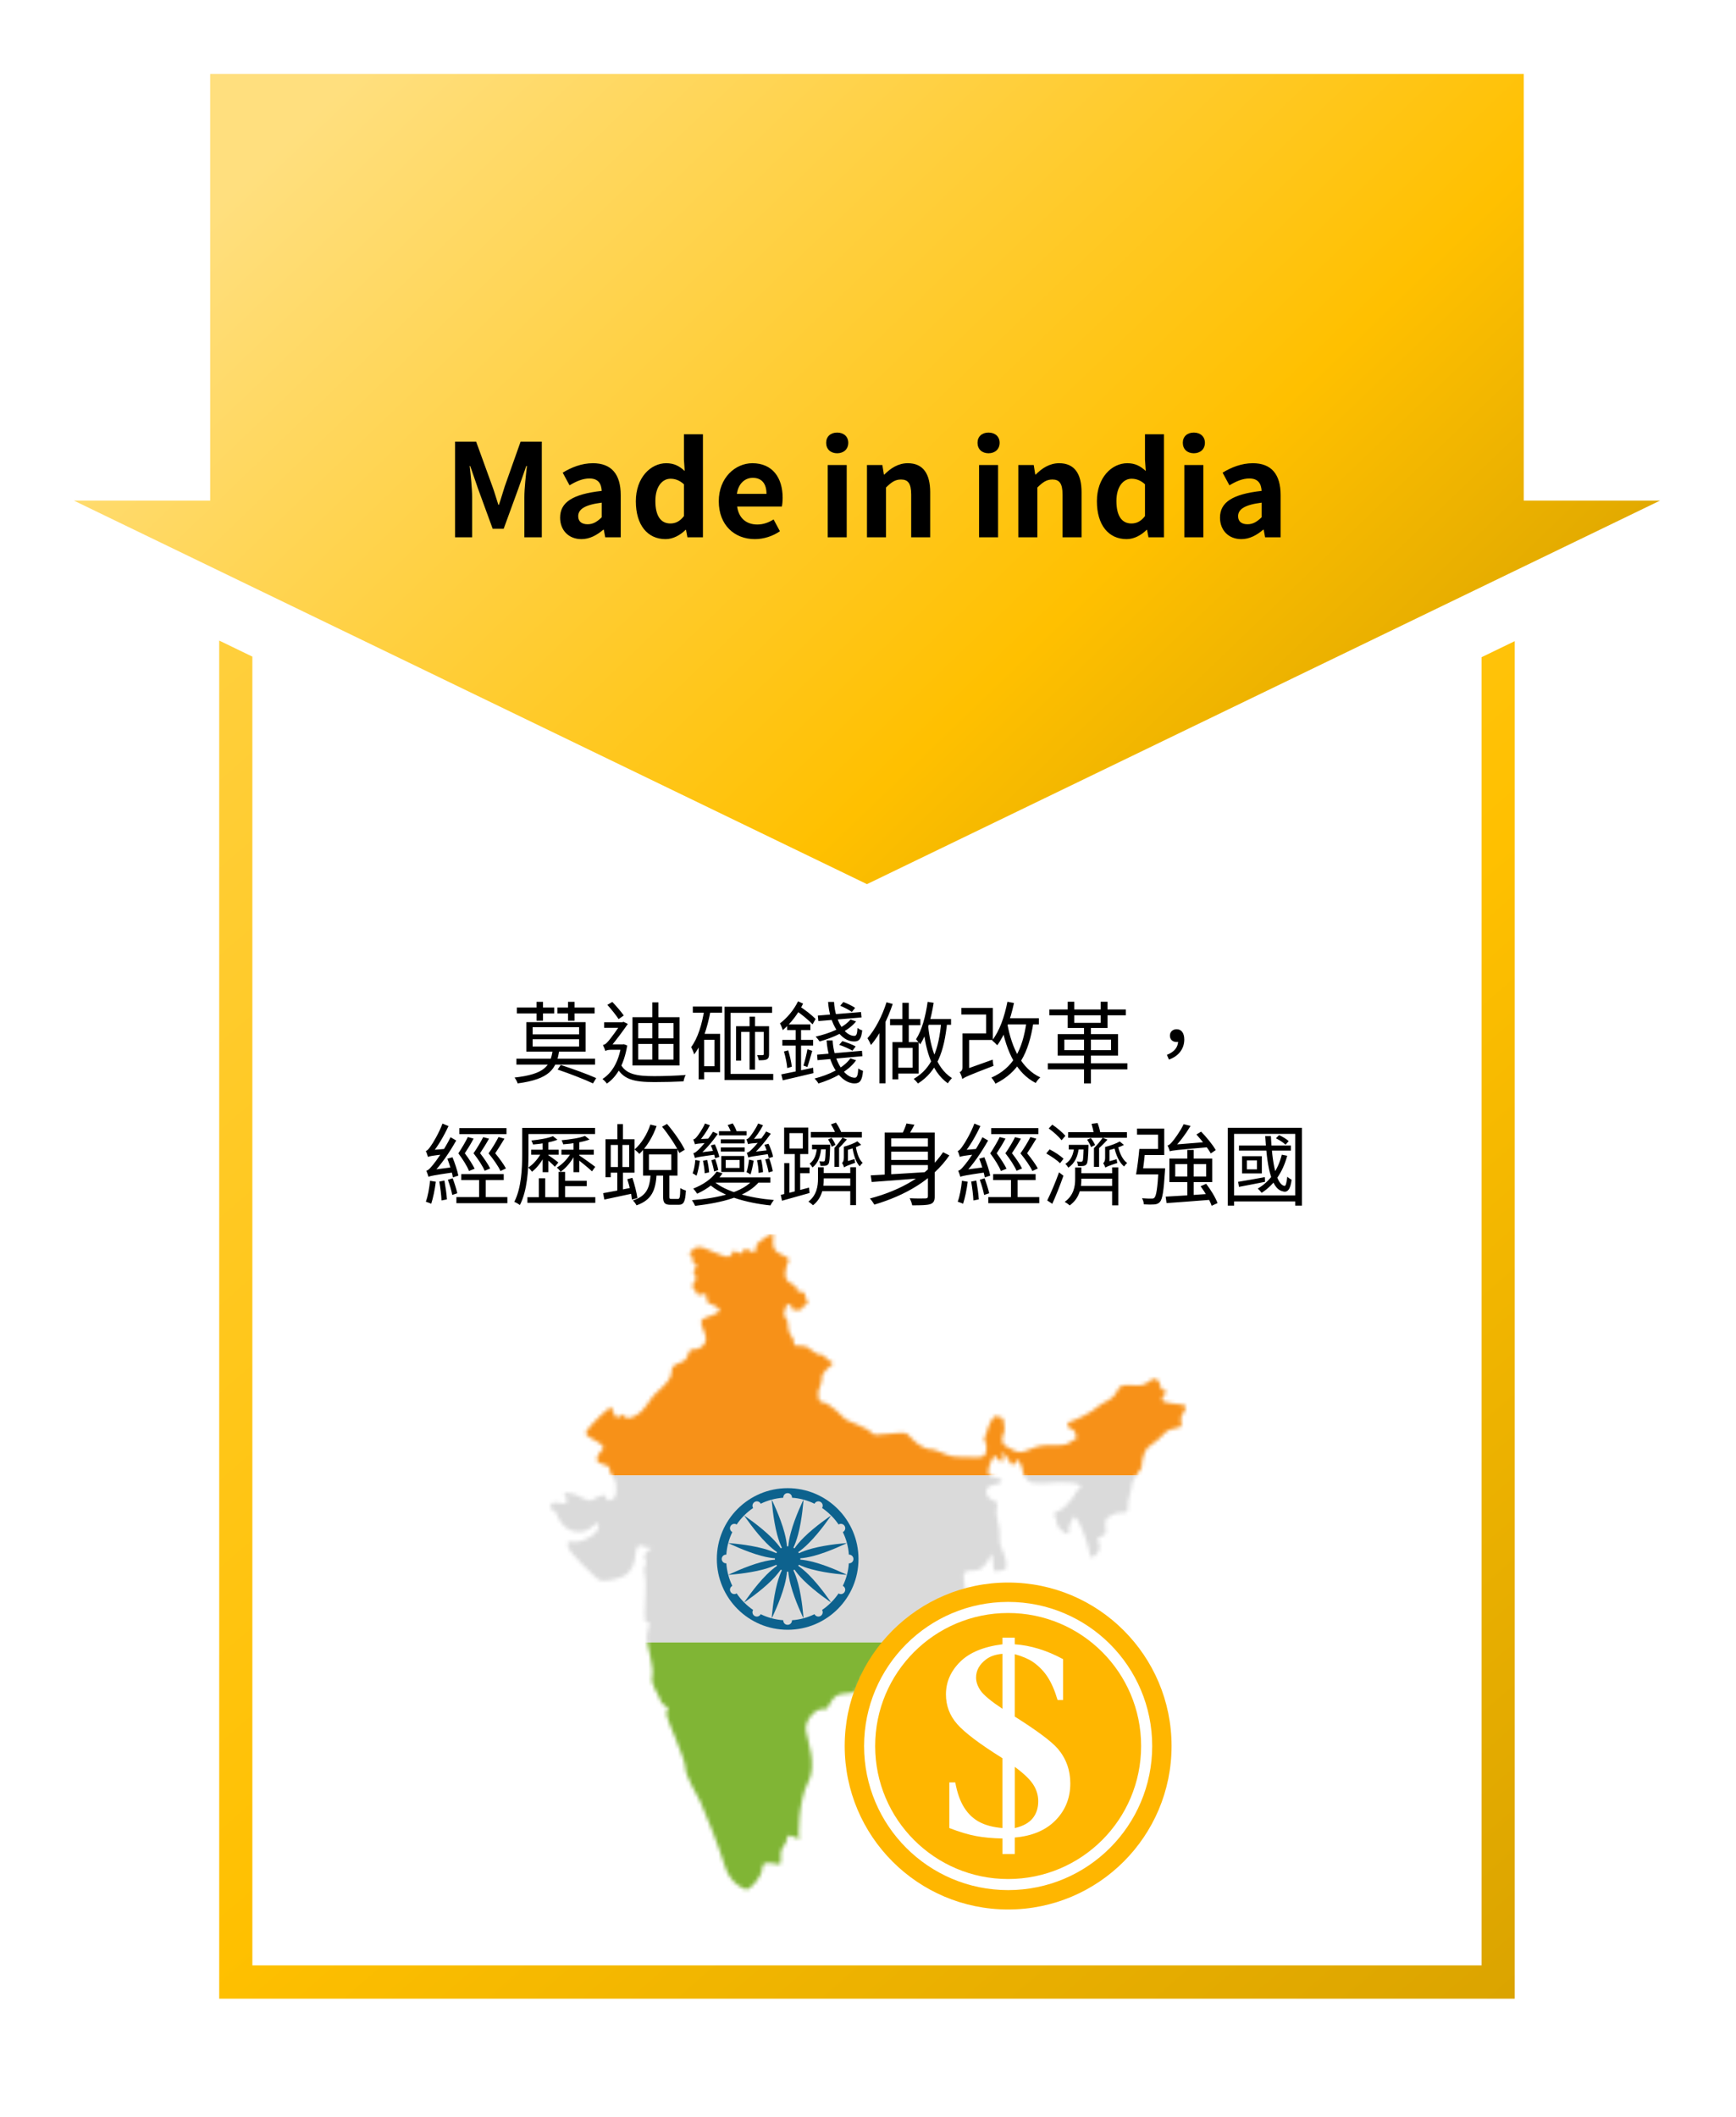<svg width="470" height="573" viewBox="0 0 470 573" fill="none" xmlns="http://www.w3.org/2000/svg">
<g filter="url(#filter0_d_1114_1013)">
<rect x="59.42" y="138.538" width="350.749" height="402.462" fill="white"/>
</g>
<g filter="url(#filter1_d_1114_1013)">
<path d="M412.541 131.5V16H56.901V131.5H20L234.721 235.319L449.442 131.5H412.541Z" fill="url(#paint0_linear_1114_1013)"/>
</g>
<path d="M59.346 541V173.388L68.325 177.733V531.995H401.116V177.89L410.095 173.545V541H59.346Z" fill="url(#paint1_linear_1114_1013)"/>
<path d="M139.812 286.559H161.1V288.167H139.812V286.559ZM144.204 281.303V283.271H156.78V281.303H144.204ZM144.204 278.039V279.983H156.78V278.039H144.204ZM142.5 276.671H158.556V284.663H142.5V276.671ZM149.628 284.303H151.404C150.684 289.439 148.716 292.103 140.148 293.255C140.028 292.823 139.62 292.055 139.308 291.671C147.396 290.759 149.004 288.599 149.628 284.303ZM145.26 271.175H147.012V276.287H145.26V271.175ZM153.78 271.175H155.556V276.287H153.78V271.175ZM139.932 272.711H150.06V274.319H139.932V272.711ZM150.9 272.711H160.98V274.319H150.9V272.711ZM150.972 289.511L151.812 288.263C154.908 289.247 159.18 290.807 161.412 291.815L160.548 293.255C158.388 292.223 154.14 290.567 150.972 289.511ZM176.604 271.319H178.26V287.639H176.604V271.319ZM172.788 282.575V286.799H182.34V282.575H172.788ZM172.788 276.911V281.063H182.34V276.911H172.788ZM171.228 275.327H183.972V288.407H171.228V275.327ZM164.436 271.991L165.78 271.199C166.884 272.351 168.204 273.887 168.876 274.871L167.484 275.855C166.836 274.847 165.492 273.167 164.436 271.991ZM163.572 276.695H168.828V278.207H163.572V276.695ZM167.844 287.711C169.308 290.855 172.452 291.287 177.18 291.287C179.7 291.287 183.204 291.167 185.652 290.975C185.388 291.359 185.148 292.199 185.052 292.703C182.796 292.823 179.796 292.895 177.18 292.895C171.564 292.895 168.444 292.223 166.644 288.263L167.844 287.711ZM168.18 282.695H168.588L168.9 282.647L169.812 282.983C168.972 288.119 166.98 291.503 164.292 293.303C164.052 292.919 163.452 292.319 163.116 292.055C165.66 290.447 167.508 287.399 168.18 283.007V282.695ZM163.908 284.495V283.127L164.772 282.695H168.78L168.756 284.159H165.324C164.7 284.159 164.076 284.303 163.908 284.495ZM163.908 284.495C163.788 284.087 163.428 283.247 163.236 282.863C163.596 282.767 163.98 282.623 164.388 282.143C165.156 281.423 167.46 278.159 168.252 276.887V276.815L168.804 276.575L169.98 277.151C168.852 278.783 166.644 281.831 165.252 283.367C165.252 283.367 163.908 284.039 163.908 284.495ZM187.572 272.447H195.492V274.103H187.572V272.447ZM189.9 279.839H194.964V290.207H189.9V288.599H193.428V281.447H189.9V279.839ZM190.692 273.239L192.372 273.599C191.532 278.159 190.14 282.527 187.932 285.407C187.836 284.951 187.404 283.919 187.116 283.439C188.94 280.991 190.068 277.247 190.692 273.239ZM189.156 279.839H190.644V292.151H189.156V279.839ZM209.028 272.495V274.151H197.796V290.687H209.34V292.343H196.164V272.495H209.028ZM202.932 275.183H204.42V289.535H202.932V275.183ZM206.772 277.775H208.212V285.359C208.212 286.031 208.092 286.439 207.636 286.727C207.18 286.967 206.508 286.991 205.428 286.991C205.38 286.583 205.164 285.983 204.972 285.599C205.692 285.599 206.292 285.599 206.484 285.599C206.7 285.575 206.772 285.527 206.772 285.311V277.775ZM199.284 277.775H207.468V279.311H200.652V287.087H199.284V277.775ZM213.108 277.271H219.396V278.831H213.108V277.271ZM211.812 281.471H220.14V283.031H211.812V281.471ZM212.244 284.615L213.396 284.303C213.852 285.719 214.236 287.543 214.38 288.743L213.132 289.103C213.036 287.879 212.676 286.055 212.244 284.615ZM211.524 290.807C213.636 290.399 216.924 289.703 220.14 289.007L220.236 290.471C217.284 291.167 214.188 291.911 211.932 292.415L211.524 290.807ZM218.604 284.015L219.9 284.447C219.492 285.935 218.988 287.687 218.58 288.815L217.524 288.431C217.908 287.255 218.364 285.335 218.604 284.015ZM215.412 277.967H216.876V290.783L215.412 291.023V277.967ZM216.06 271.031L217.428 271.655C216.132 274.391 213.996 277.103 211.932 278.831C211.812 278.423 211.428 277.463 211.164 277.007C213.036 275.615 214.932 273.383 216.06 271.031ZM215.46 273.503L216.18 272.207C217.908 273.263 219.732 274.727 220.812 275.807L219.996 277.271C218.916 276.119 217.092 274.607 215.46 273.503ZM221.412 274.895L233.1 273.935L233.244 275.399L221.556 276.383L221.412 274.895ZM221.22 285.479L233.364 284.423L233.484 285.887L221.34 286.967L221.22 285.479ZM224.196 271.199H225.804C226.092 276.575 228.828 280.415 231.3 280.391C231.9 280.391 232.068 279.815 232.164 278.231C232.524 278.543 233.028 278.783 233.436 278.903C233.172 281.255 232.62 281.903 231.228 281.903C227.676 281.903 224.604 277.343 224.196 271.199ZM223.788 281.615H225.42C225.732 287.399 228.78 291.743 231.42 291.719C232.044 291.719 232.26 291.047 232.38 289.199C232.74 289.511 233.244 289.727 233.652 289.871C233.412 292.511 232.812 293.255 231.348 293.255C227.604 293.231 224.196 288.143 223.788 281.615ZM227.484 272.231L228.324 271.223C229.428 271.631 230.796 272.303 231.516 272.807L230.628 273.911C229.932 273.383 228.564 272.687 227.484 272.231ZM227.196 282.815L228.06 281.807C229.26 282.167 230.844 282.767 231.66 283.247L230.796 284.399C229.98 283.919 228.444 283.223 227.196 282.815ZM230.268 275.951L231.78 276.479C229.668 279.095 225.636 280.847 221.892 281.903C221.676 281.567 221.172 280.919 220.836 280.583C224.556 279.743 228.42 278.207 230.268 275.951ZM230.244 286.463L231.78 286.991C229.644 290.015 225.564 292.031 221.58 293.279C221.412 292.919 220.86 292.247 220.524 291.935C224.46 290.927 228.348 289.103 230.244 286.463ZM244.308 271.439H246.036V282.863H244.308V271.439ZM240.972 275.831H249.18V277.487H240.972V275.831ZM241.62 282.071H243.204V292.151H241.62V282.071ZM242.556 282.071H248.7V290.591H242.556V289.007H247.092V283.631H242.556V282.071ZM251.148 271.175L252.78 271.439C252.084 275.759 250.932 279.959 249.108 282.695C248.916 282.359 248.316 281.639 248.004 281.303C249.612 278.831 250.596 275.039 251.148 271.175ZM251.052 275.831H257.484V277.391H250.596L251.052 275.831ZM254.844 276.455L256.452 276.575C255.636 284.735 253.668 289.991 248.532 293.279C248.316 292.967 247.716 292.319 247.38 292.031C252.396 289.127 254.172 284.063 254.844 276.455ZM251.196 276.911C251.724 282.191 252.972 288.791 257.724 291.815C257.412 292.151 256.86 292.799 256.62 293.231C251.748 289.799 250.452 283.007 249.924 277.703L251.196 276.911ZM240.012 271.295L241.692 271.751C240.324 275.879 238.188 280.079 235.812 282.863C235.644 282.455 235.164 281.495 234.852 281.039C236.964 278.639 238.86 274.967 240.012 271.295ZM238.092 277.175L239.7 275.543L239.748 275.591V293.231H238.092V277.175ZM271.908 275.615H281.268V277.271H271.908V275.615ZM272.748 271.151L274.524 271.487C273.588 275.927 272.052 280.175 269.988 282.935C269.7 282.599 269.004 281.927 268.596 281.615C270.588 279.143 271.956 275.207 272.748 271.151ZM277.908 276.599L279.78 276.815C278.484 285.143 275.724 290.255 269.508 293.327C269.316 292.895 268.764 292.079 268.404 291.695C274.308 289.055 276.828 284.255 277.908 276.599ZM272.724 277.127C273.948 283.799 276.66 289.319 281.652 291.623C281.22 291.959 280.692 292.655 280.404 293.135C275.196 290.471 272.532 284.735 271.116 277.439L272.724 277.127ZM260.532 292.079L260.316 290.303L261.156 289.535L268.764 286.823C268.764 287.351 268.884 288.095 268.98 288.503C261.972 291.191 261.084 291.623 260.532 292.079ZM260.532 292.079C260.436 291.575 260.124 290.687 259.812 290.207C260.172 290.063 260.58 289.751 260.58 288.863V279.719H262.38V290.615C262.38 290.615 260.532 291.431 260.532 292.079ZM260.268 272.831H268.788V281.495H260.988V279.719H266.988V274.607H260.268V272.831ZM293.484 277.607H295.356V293.255H293.484V277.607ZM284.1 273.239H304.812V274.823H284.1V273.239ZM283.692 287.807H305.22V289.463H283.692V287.807ZM289.068 271.151H290.844V276.863H297.996V271.151H299.844V278.255H289.068V271.151ZM288.156 281.399V284.255H300.804V281.399H288.156ZM286.356 279.911H302.7V285.719H286.356V279.911ZM316.476 286.799L315.924 285.527C317.892 284.735 318.972 283.511 318.972 281.687L318.516 279.671L319.812 281.495C319.476 281.927 318.996 282.047 318.54 282.047C317.556 282.047 316.74 281.447 316.74 280.319C316.74 279.191 317.604 278.591 318.564 278.591C319.908 278.591 320.628 279.695 320.628 281.375C320.628 283.967 318.996 285.935 316.476 286.799ZM124.356 305.351H137.124V306.983H124.356V305.351ZM124.884 317.807H136.38V319.415H124.884V317.807ZM123.564 324.023H137.364V325.679H123.564V324.023ZM129.708 318.575H131.508V325.031H129.708V318.575ZM126.66 307.775L128.22 308.183C127.596 309.407 126.66 310.943 125.844 312.167C126.9 313.559 127.98 315.263 128.508 316.343L126.996 316.967C126.492 315.719 125.364 313.871 124.092 312.191C125.052 310.727 126.108 308.927 126.66 307.775ZM130.812 307.799L132.396 308.207C131.724 309.431 130.788 310.943 129.972 312.143C131.052 313.511 132.18 315.191 132.708 316.271L131.22 316.919C130.692 315.671 129.516 313.823 128.196 312.167C129.204 310.727 130.26 308.927 130.812 307.799ZM134.964 307.775L136.572 308.207C135.852 309.431 134.892 310.943 134.076 312.167C135.204 313.535 136.404 315.191 136.98 316.271L135.516 316.967C134.916 315.719 133.644 313.847 132.276 312.191C133.308 310.751 134.388 308.927 134.964 307.775ZM121.116 313.631L122.508 313.247C123.156 314.831 123.852 316.943 124.092 318.215L122.628 318.695C122.388 317.423 121.764 315.263 121.116 313.631ZM118.932 319.823L120.324 319.559C120.612 321.191 120.924 323.255 120.996 324.647L119.532 324.935C119.484 323.543 119.22 321.431 118.932 319.823ZM116.436 319.607L117.996 319.871C117.732 321.983 117.252 324.311 116.748 325.823C116.412 325.655 115.668 325.415 115.284 325.271C115.86 323.783 116.22 321.599 116.436 319.607ZM115.86 313.151C115.764 312.791 115.5 311.975 115.284 311.543C115.716 311.447 116.124 310.943 116.628 310.199C117.156 309.503 118.836 306.743 119.796 304.127L121.428 304.799C120.18 307.487 118.548 310.295 116.94 312.215V312.239C116.94 312.239 115.86 312.791 115.86 313.151ZM115.86 313.151L115.812 311.831L116.676 311.303L120.924 310.943C120.828 311.375 120.78 312.023 120.78 312.383C116.916 312.815 116.244 312.959 115.86 313.151ZM116.004 318.551C115.908 318.191 115.644 317.375 115.428 316.895C115.956 316.799 116.484 316.175 117.204 315.311C117.948 314.447 120.42 311.039 121.98 307.823L123.516 308.711C121.692 311.951 119.412 315.287 117.132 317.615V317.663C117.132 317.663 116.004 318.191 116.004 318.551ZM116.004 318.551L115.956 317.231L116.82 316.679L122.724 315.911C122.652 316.343 122.628 316.991 122.652 317.351C117.228 318.143 116.484 318.311 116.004 318.551ZM121.26 319.343L122.556 318.935C123.036 320.231 123.588 321.911 123.804 322.991L122.436 323.447C122.244 322.343 121.74 320.639 121.26 319.343ZM142.452 305.303H161.1V306.959H142.452V305.303ZM142.788 324.047H161.172V325.583H142.788V324.047ZM152.172 319.631H158.844V321.071H152.172V319.631ZM141.372 305.303H143.076V312.431C143.076 316.415 142.788 322.223 140.748 326.183C140.436 325.919 139.692 325.487 139.236 325.319C141.18 321.527 141.372 316.223 141.372 312.407V305.303ZM151.236 317.207H152.988V324.887H151.236V317.207ZM145.884 318.935H147.612V324.911H145.884V318.935ZM143.82 311.207H151.26V312.551H143.82V311.207ZM146.916 308.519H148.452V317.279H146.916V308.519ZM146.7 311.759L147.756 312.167C146.964 314.063 145.452 316.103 144.036 317.159C143.796 316.799 143.34 316.295 143.004 316.031C144.396 315.191 145.908 313.391 146.7 311.759ZM152.004 311.207H160.764V312.551H152.004V311.207ZM155.268 308.519H156.828V317.279H155.268V308.519ZM154.764 311.759L155.82 312.167C154.98 314.087 153.324 316.127 151.764 317.183C151.548 316.799 151.092 316.295 150.756 316.031C152.268 315.191 153.924 313.415 154.764 311.759ZM148.332 312.623C148.908 312.959 150.708 314.255 151.164 314.663L150.228 315.815C149.7 315.215 148.116 313.823 147.444 313.319L148.332 312.623ZM149.7 307.535L150.924 308.495C149.22 309.191 146.532 309.623 144.324 309.791C144.228 309.503 144.036 309.023 143.868 308.711C145.98 308.495 148.428 308.087 149.7 307.535ZM158.364 307.463L159.612 308.447C157.764 309.143 154.884 309.575 152.484 309.743C152.412 309.455 152.22 308.927 152.052 308.639C154.308 308.423 156.996 308.039 158.364 307.463ZM156.804 312.743C157.62 313.247 160.476 315.287 161.148 315.839L160.284 317.063C159.42 316.223 156.948 314.207 155.964 313.511L156.804 312.743ZM175.692 312.479V316.703H181.74V312.479H175.692ZM174.108 310.967H183.42V318.215H174.108V310.967ZM176.076 304.391L177.756 304.799C176.724 307.775 174.996 310.559 173.1 312.335C172.836 312.023 172.188 311.423 171.804 311.135C173.652 309.527 175.212 307.031 176.076 304.391ZM176.148 317.807H177.78C177.492 322.103 176.532 324.791 172.332 326.255C172.14 325.871 171.684 325.247 171.348 324.935C175.116 323.711 175.908 321.479 176.148 317.807ZM179.532 317.663H181.212V323.879C181.212 324.455 181.308 324.527 181.836 324.527C182.052 324.527 183.204 324.527 183.492 324.527C184.02 324.527 184.14 324.191 184.188 321.575C184.524 321.839 185.244 322.127 185.7 322.247C185.532 325.367 185.1 326.111 183.684 326.111C183.324 326.111 181.932 326.111 181.596 326.111C179.94 326.111 179.532 325.607 179.532 323.903V317.663ZM167.148 304.271H168.66V309.359H167.148V304.271ZM164.796 308.375H171.78V317.423H164.796V315.887H170.34V309.911H164.796V308.375ZM163.932 308.375H165.348V318.647H163.932V308.375ZM167.292 309.167H168.516V316.439H168.66V322.823H167.124V316.439H167.292V309.167ZM163.284 322.967C165.372 322.607 168.42 322.007 171.444 321.383L171.564 322.991C168.756 323.615 165.804 324.215 163.62 324.695L163.284 322.967ZM169.836 319.175L171.204 318.815C171.804 320.567 172.356 322.799 172.572 324.287L171.108 324.695C170.94 323.207 170.388 320.927 169.836 319.175ZM179.244 304.967L180.588 304.223C182.436 306.383 184.5 309.311 185.388 311.207L183.924 312.095C183.06 310.199 181.068 307.199 179.244 304.967ZM195.156 308.399H201.612V309.503H195.156V308.399ZM195.156 310.583H201.612V311.687H195.156V310.583ZM194.652 306.191H202.14V307.319H194.652V306.191ZM196.476 313.991V316.127H200.244V313.991H196.476ZM195.276 312.911H201.492V317.231H195.276V312.911ZM192.444 310.031L193.524 309.743C194.052 310.847 194.58 312.287 194.748 313.151L193.596 313.511C193.428 312.623 192.948 311.135 192.444 310.031ZM188.148 309.743C188.076 309.455 187.86 308.783 187.692 308.423C188.028 308.375 188.316 308.111 188.652 307.703C189.012 307.295 190.188 305.663 190.86 304.103L192.204 304.583C191.34 306.263 190.212 307.895 189.18 308.975V308.999C189.18 308.999 188.148 309.407 188.148 309.743ZM188.148 309.743V308.759L188.868 308.351L192.252 308.183C192.18 308.519 192.132 309.023 192.108 309.287C189.06 309.527 188.46 309.599 188.148 309.743ZM188.148 313.463C188.076 313.175 187.86 312.503 187.716 312.143C188.124 312.095 188.604 311.687 189.156 311.159C189.756 310.607 191.724 308.447 193.044 306.335L194.34 306.935C192.756 309.143 190.956 311.279 189.204 312.695V312.743C189.204 312.743 188.148 313.127 188.148 313.463ZM188.148 313.463L188.124 312.479L188.82 312.023L194.028 311.399C193.956 311.735 193.932 312.215 193.956 312.479C189.18 313.127 188.508 313.271 188.148 313.463ZM190.332 314.183L191.46 313.967C191.724 315.023 191.94 316.439 191.988 317.327L190.788 317.591C190.764 316.655 190.548 315.263 190.332 314.183ZM188.244 313.967L189.468 314.207C189.276 315.599 188.964 317.183 188.58 318.239C188.34 318.071 187.836 317.759 187.524 317.591C187.932 316.583 188.124 315.239 188.244 313.967ZM192.588 314.039L193.644 313.751C193.98 314.711 194.34 315.959 194.46 316.727L193.332 317.087C193.212 316.271 192.876 314.999 192.588 314.039ZM197.004 304.535L198.372 304.079C198.852 304.799 199.356 305.807 199.5 306.479L198.084 307.031C197.916 306.335 197.484 305.303 197.004 304.535ZM206.964 309.863L208.068 309.599C208.62 310.703 209.148 312.215 209.292 313.127L208.116 313.487C207.972 312.551 207.492 311.015 206.964 309.863ZM202.524 309.695C202.452 309.407 202.236 308.735 202.092 308.375C202.404 308.327 202.716 308.063 203.052 307.655C203.388 307.247 204.564 305.663 205.26 304.103L206.58 304.583C205.716 306.239 204.588 307.847 203.58 308.903V308.927C203.58 308.927 202.524 309.359 202.524 309.695ZM202.524 309.695V308.711L203.244 308.327L206.628 308.135C206.556 308.471 206.508 308.975 206.508 309.239C203.46 309.479 202.836 309.551 202.524 309.695ZM202.596 313.319C202.524 313.031 202.332 312.383 202.188 312.023C202.596 311.975 203.052 311.591 203.604 311.039C204.204 310.487 206.124 308.375 207.42 306.263L208.692 306.863C207.156 309.023 205.404 311.135 203.724 312.575V312.599C203.724 312.599 202.596 313.007 202.596 313.319ZM202.596 313.319L202.572 312.335L203.292 311.879L208.404 311.279C208.356 311.615 208.332 312.095 208.356 312.335C203.652 313.007 202.98 313.127 202.596 313.319ZM204.948 314.063L206.076 313.871C206.34 314.951 206.532 316.367 206.58 317.255L205.38 317.495C205.38 316.559 205.212 315.167 204.948 314.063ZM202.788 313.871L204.036 314.159C203.844 315.407 203.532 316.919 203.196 317.903C202.956 317.711 202.428 317.423 202.116 317.279C202.452 316.271 202.644 315.023 202.788 313.871ZM207.18 313.823L208.26 313.559C208.668 314.639 209.052 316.103 209.22 317.015L208.092 317.351C207.924 316.391 207.54 314.927 207.18 313.823ZM193.02 318.695H208.572V320.111H193.02V318.695ZM204.06 319.103L205.716 319.655C202.38 323.975 195.252 325.559 188.196 326.399C188.028 325.991 187.62 325.247 187.332 324.863C194.34 324.311 201.228 322.799 204.06 319.103ZM194.028 317.111L195.612 317.591C194.1 319.967 191.388 321.911 188.748 323.111C188.532 322.751 188.004 322.055 187.692 321.719C190.212 320.759 192.732 319.103 194.028 317.111ZM193.284 319.775C196.452 322.583 203.028 324.287 209.532 324.815C209.196 325.199 208.788 325.847 208.596 326.279C202.068 325.607 195.492 323.735 191.916 320.447L193.284 319.775ZM219.852 309.839H224.148V311.087H219.852V309.839ZM219.516 306.407H233.34V307.895H219.516V306.407ZM222.252 317.519H230.964V318.959H222.252V317.519ZM222.084 320.951H230.988V322.415H222.084V320.951ZM225.9 310.751H227.172V315.839H225.9V310.751ZM230.196 315.935H231.756V326.207H230.196V315.935ZM223.572 309.839H224.748C224.748 309.839 224.748 310.223 224.748 310.415C224.652 313.463 224.58 314.663 224.268 315.095C224.028 315.383 223.788 315.503 223.332 315.551C223.068 315.575 222.588 315.575 222.132 315.575C222.084 315.191 221.988 314.687 221.82 314.351C222.324 314.399 222.684 314.399 222.852 314.399C223.044 314.423 223.14 314.399 223.26 314.231C223.428 313.967 223.5 312.959 223.572 310.055V309.839ZM232.116 308.927L233.148 309.863C231.972 310.511 230.316 311.063 228.876 311.399C228.804 311.135 228.636 310.703 228.468 310.391C229.788 310.031 231.3 309.455 232.116 308.927ZM228.084 307.919L229.284 308.423C228.468 309.383 227.484 310.463 226.692 311.135L225.876 310.751C226.62 309.959 227.556 308.735 228.084 307.919ZM231.636 309.983C231.924 311.903 232.524 313.847 233.556 314.759C233.316 314.951 232.956 315.383 232.764 315.695C231.66 314.567 231.036 312.383 230.724 310.223L231.636 309.983ZM221.46 315.959H223.02V319.151C223.02 321.407 222.588 324.311 220.116 326.231C219.828 325.943 219.228 325.487 218.868 325.247C221.124 323.519 221.46 320.999 221.46 319.127V315.959ZM221.196 310.247L222.372 310.319C222.204 312.911 221.508 314.807 219.972 316.007C219.804 315.743 219.468 315.215 219.18 314.975C220.524 314.015 221.076 312.431 221.196 310.247ZM224.196 308.423L225.132 307.991C225.564 308.567 225.996 309.359 226.188 309.887L225.18 310.415C224.988 309.863 224.58 309.023 224.196 308.423ZM224.964 304.343L226.332 303.863C226.908 304.703 227.556 305.903 227.82 306.623L226.38 307.199C226.116 306.431 225.516 305.207 224.964 304.343ZM228.468 310.415H229.572V314.687L228.54 315.983C228.42 315.647 228.18 315.071 227.964 314.783C228.204 314.615 228.468 314.231 228.468 313.319V310.415ZM228.54 316.007L228.492 314.951L228.972 314.447L231.348 313.727C231.372 314.039 231.468 314.471 231.54 314.735C229.26 315.551 228.804 315.767 228.54 316.007ZM213.732 306.719V310.871H217.356V306.719H213.732ZM212.292 305.207H218.82V312.383H212.292V305.207ZM215.172 311.759H216.636V322.919H215.172V311.759ZM212.316 314.831H213.708V323.639H212.316V314.831ZM211.38 323.423C213.324 322.991 216.18 322.223 219.036 321.455L219.18 322.919C216.54 323.663 213.804 324.407 211.716 325.007L211.38 323.423ZM215.748 316.007H219.18V317.567H215.748V316.007ZM240.636 310.343H252.012V311.735H240.636V310.343ZM240.636 313.967H252.012V315.359H240.636V313.967ZM251.22 306.551H253.068V323.735C253.068 325.007 252.78 325.607 251.892 325.919C250.98 326.231 249.42 326.255 246.972 326.255C246.876 325.727 246.564 324.887 246.3 324.335C248.196 324.431 249.996 324.407 250.524 324.383C251.052 324.383 251.22 324.215 251.22 323.735V306.551ZM235.74 318.143C239.7 317.951 246.108 317.567 252.084 317.183L252.06 318.695C246.3 319.175 240.18 319.655 236.004 319.943L235.74 318.143ZM255.324 311.879L257.028 312.743C252.468 319.391 245.052 323.591 236.724 326.063C236.484 325.631 235.884 324.791 235.524 324.407C243.9 322.199 251.172 318.095 255.324 311.879ZM245.412 304.103L247.572 304.439C246.948 305.663 246.18 306.983 245.58 307.847L243.972 307.463C244.5 306.503 245.124 305.087 245.412 304.103ZM239.508 306.551H251.82V308.135H241.284V318.863H239.508V306.551ZM268.356 305.351H281.124V306.983H268.356V305.351ZM268.884 317.807H280.38V319.415H268.884V317.807ZM267.564 324.023H281.364V325.679H267.564V324.023ZM273.708 318.575H275.508V325.031H273.708V318.575ZM270.66 307.775L272.22 308.183C271.596 309.407 270.66 310.943 269.844 312.167C270.9 313.559 271.98 315.263 272.508 316.343L270.996 316.967C270.492 315.719 269.364 313.871 268.092 312.191C269.052 310.727 270.108 308.927 270.66 307.775ZM274.812 307.799L276.396 308.207C275.724 309.431 274.788 310.943 273.972 312.143C275.052 313.511 276.18 315.191 276.708 316.271L275.22 316.919C274.692 315.671 273.516 313.823 272.196 312.167C273.204 310.727 274.26 308.927 274.812 307.799ZM278.964 307.775L280.572 308.207C279.852 309.431 278.892 310.943 278.076 312.167C279.204 313.535 280.404 315.191 280.98 316.271L279.516 316.967C278.916 315.719 277.644 313.847 276.276 312.191C277.308 310.751 278.388 308.927 278.964 307.775ZM265.116 313.631L266.508 313.247C267.156 314.831 267.852 316.943 268.092 318.215L266.628 318.695C266.388 317.423 265.764 315.263 265.116 313.631ZM262.932 319.823L264.324 319.559C264.612 321.191 264.924 323.255 264.996 324.647L263.532 324.935C263.484 323.543 263.22 321.431 262.932 319.823ZM260.436 319.607L261.996 319.871C261.732 321.983 261.252 324.311 260.748 325.823C260.412 325.655 259.668 325.415 259.284 325.271C259.86 323.783 260.22 321.599 260.436 319.607ZM259.86 313.151C259.764 312.791 259.5 311.975 259.284 311.543C259.716 311.447 260.124 310.943 260.628 310.199C261.156 309.503 262.836 306.743 263.796 304.127L265.428 304.799C264.18 307.487 262.548 310.295 260.94 312.215V312.239C260.94 312.239 259.86 312.791 259.86 313.151ZM259.86 313.151L259.812 311.831L260.676 311.303L264.924 310.943C264.828 311.375 264.78 312.023 264.78 312.383C260.916 312.815 260.244 312.959 259.86 313.151ZM260.004 318.551C259.908 318.191 259.644 317.375 259.428 316.895C259.956 316.799 260.484 316.175 261.204 315.311C261.948 314.447 264.42 311.039 265.98 307.823L267.516 308.711C265.692 311.951 263.412 315.287 261.132 317.615V317.663C261.132 317.663 260.004 318.191 260.004 318.551ZM260.004 318.551L259.956 317.231L260.82 316.679L266.724 315.911C266.652 316.343 266.628 316.991 266.652 317.351C261.228 318.143 260.484 318.311 260.004 318.551ZM265.26 319.343L266.556 318.935C267.036 320.231 267.588 321.911 267.804 322.991L266.436 323.447C266.244 322.343 265.74 320.639 265.26 319.343ZM283.932 305.447L284.892 304.415C286.164 305.255 287.676 306.551 288.444 307.439L287.412 308.639C286.692 307.703 285.18 306.335 283.932 305.447ZM283.26 312.215L284.172 311.111C285.468 311.759 287.1 312.839 287.94 313.631L287.004 314.855C286.212 314.063 284.58 312.959 283.26 312.215ZM283.524 324.935C284.436 323.087 285.78 319.991 286.716 317.327L287.916 318.239C287.052 320.711 285.876 323.687 284.892 325.847L283.524 324.935ZM289.356 309.887H293.988V311.135H289.356V309.887ZM289.188 306.455H305.1V307.967H289.188V306.455ZM292.164 317.567H301.596V319.031H292.164V317.567ZM291.972 320.999H301.62V322.463H291.972V320.999ZM296.172 310.775H297.564V315.839H296.172V310.775ZM301.092 315.983H302.772V326.255H301.092V315.983ZM293.388 309.887H294.684C294.684 309.887 294.684 310.271 294.684 310.487C294.588 313.535 294.492 314.711 294.156 315.143C293.892 315.431 293.628 315.575 293.172 315.599C292.86 315.647 292.332 315.623 291.852 315.623C291.828 315.239 291.708 314.735 291.54 314.399C292.044 314.471 292.428 314.471 292.644 314.471C292.836 314.471 292.956 314.447 293.076 314.279C293.268 314.039 293.316 313.007 293.388 310.127V309.887ZM303.156 308.975L304.284 309.911C302.988 310.583 301.188 311.111 299.652 311.447C299.58 311.183 299.364 310.751 299.196 310.463C300.636 310.103 302.244 309.503 303.156 308.975ZM298.524 307.967L299.844 308.471C298.956 309.455 297.876 310.535 297.06 311.207L296.148 310.799C296.964 310.007 297.996 308.783 298.524 307.967ZM302.628 310.031C303.036 311.975 303.9 313.919 305.172 314.807C304.884 315.023 304.524 315.431 304.332 315.743C302.964 314.639 302.076 312.479 301.62 310.295L302.628 310.031ZM291.084 316.007H292.764V319.223C292.764 321.455 292.308 324.359 289.596 326.279C289.308 325.991 288.66 325.535 288.252 325.319C290.724 323.567 291.084 321.047 291.084 319.199V316.007ZM290.82 310.295L292.116 310.391C291.876 312.983 290.988 314.879 289.236 316.055C289.092 315.791 288.708 315.263 288.42 315.047C289.956 314.087 290.652 312.503 290.82 310.295ZM294.324 308.495L295.332 308.039C295.788 308.615 296.268 309.431 296.484 309.935L295.38 310.487C295.188 309.911 294.756 309.095 294.324 308.495ZM295.524 304.199L297.156 303.983C297.492 304.823 297.804 305.975 297.9 306.671L296.148 306.983C296.052 306.239 295.788 305.063 295.524 304.199ZM299.196 310.463H300.372V314.759L299.268 316.031C299.148 315.695 298.86 315.119 298.668 314.831C298.908 314.687 299.196 314.303 299.196 313.367V310.463ZM299.268 316.055L299.196 315.023L299.724 314.495L302.316 313.775C302.34 314.087 302.436 314.543 302.508 314.783C300.036 315.599 299.532 315.839 299.268 316.055ZM315.588 323.903C318.612 323.735 323.412 323.447 327.972 323.111L327.924 324.743C323.628 325.079 319.02 325.439 315.828 325.655L315.588 323.903ZM325.044 321.095L326.556 320.423C327.804 322.055 329.124 324.215 329.628 325.655L328.044 326.375C327.564 324.959 326.268 322.727 325.044 321.095ZM318.18 315.095V318.455H326.556V315.095H318.18ZM316.596 313.607H328.188V319.967H316.596V313.607ZM321.444 311.255H323.172V324.143L321.444 324.215V311.255ZM308.604 316.247H314.268V317.879H308.604V316.247ZM313.668 316.247H315.444C315.444 316.247 315.42 316.775 315.396 317.039C315.06 322.487 314.7 324.575 314.052 325.319C313.62 325.799 313.164 325.967 312.468 326.015C311.892 326.063 310.788 326.063 309.684 325.991C309.66 325.487 309.468 324.791 309.18 324.335C310.26 324.431 311.316 324.431 311.724 324.431C312.132 324.431 312.348 324.407 312.54 324.191C313.044 323.687 313.38 321.719 313.668 316.535V316.247ZM308.46 310.991H310.092C309.876 313.271 309.54 316.127 309.252 317.879H307.572C307.908 316.079 308.268 313.199 308.46 310.991ZM308.868 310.991H313.524V307.127H307.836V305.471H315.204V312.647H308.868V310.991ZM323.916 307.079L325.188 306.311C326.676 307.823 328.38 309.935 329.148 311.303L327.804 312.215C327.036 310.823 325.356 308.663 323.916 307.079ZM316.716 311.639C316.62 311.303 316.332 310.463 316.092 310.055C316.5 309.983 316.908 309.599 317.388 309.023C317.868 308.471 319.476 306.359 320.46 304.295L322.332 304.751C320.988 307.007 319.284 309.263 317.772 310.727V310.775C317.772 310.775 316.716 311.279 316.716 311.639ZM316.716 311.639L316.668 310.391L317.676 309.839L326.964 309.095C326.988 309.527 327.132 310.151 327.228 310.511C318.348 311.279 317.316 311.399 316.716 311.639ZM335.436 310.079H349.5V311.447H335.436V310.079ZM345.444 308.111L346.284 307.247C347.22 307.655 348.324 308.327 348.9 308.879L348.036 309.839C347.46 309.263 346.356 308.567 345.444 308.111ZM347.028 312.551L348.492 312.839C347.292 317.375 344.892 320.735 341.58 322.871C341.364 322.583 340.836 321.983 340.524 321.719C343.788 319.823 345.996 316.703 347.028 312.551ZM335.196 319.895C337.044 319.583 339.732 319.127 342.444 318.623L342.492 319.895C339.996 320.375 337.428 320.903 335.436 321.263L335.196 319.895ZM337.572 314.087V316.511H340.308V314.087H337.572ZM336.276 312.959H341.628V317.615H336.276V312.959ZM342.54 307.511H344.076C344.388 314.303 345.444 320.639 347.772 320.999C348.108 321.071 348.348 320.063 348.516 318.503C348.804 318.791 349.356 319.175 349.692 319.319C349.38 321.959 348.54 322.919 347.268 322.463C343.956 321.743 342.972 314.927 342.54 307.511ZM332.412 305.279H352.476V326.327H350.676V306.911H334.116V326.327H332.412V305.279ZM333.468 323.567H351.684V325.199H333.468V323.567Z" fill="black"/>
<path d="M123.203 145.439V119.539H128.908L133.318 131.684C133.913 133.294 134.368 134.974 134.928 136.654H135.068C135.663 134.974 136.118 133.294 136.643 131.684L140.948 119.539H146.688V145.439H141.963V134.624C141.963 132.174 142.383 128.569 142.663 126.119H142.488L140.353 132.209L136.363 143.129H133.388L129.398 132.209L127.298 126.119H127.158C127.438 128.569 127.823 132.174 127.823 134.624V145.439H123.203ZM157.417 145.929C153.917 145.929 151.642 143.479 151.642 140.119C151.642 135.954 155.037 133.749 162.912 132.874C162.807 130.949 162.002 129.514 159.587 129.514C157.767 129.514 155.982 130.284 154.197 131.369L152.342 127.939C154.652 126.539 157.417 125.384 160.532 125.384C165.502 125.384 168.057 128.324 168.057 134.029V145.439H163.857L163.472 143.374H163.332C161.617 144.844 159.657 145.929 157.417 145.929ZM159.097 141.904C160.567 141.904 161.652 141.239 162.912 140.014V136.059C158.117 136.654 156.542 137.949 156.542 139.734C156.542 141.239 157.592 141.904 159.097 141.904ZM180.196 145.929C175.296 145.929 172.146 142.114 172.146 135.674C172.146 129.269 176.171 125.384 180.371 125.384C182.576 125.384 183.941 126.189 185.376 127.484L185.166 124.404V117.544H190.311V145.439H186.111L185.726 143.409H185.621C184.186 144.844 182.226 145.929 180.196 145.929ZM181.491 141.694C182.891 141.694 184.046 141.134 185.166 139.699V131.089C184.011 130.004 182.751 129.584 181.526 129.584C179.321 129.584 177.431 131.684 177.431 135.604C177.431 139.699 178.936 141.694 181.491 141.694ZM204.365 145.929C198.87 145.929 194.6 142.149 194.6 135.674C194.6 129.304 199.08 125.384 203.7 125.384C209.125 125.384 211.89 129.304 211.89 134.729C211.89 135.709 211.785 136.619 211.68 137.109H199.57C200.025 140.329 202.125 141.974 205.03 141.974C206.605 141.974 208.005 141.484 209.44 140.609L211.155 143.794C209.23 145.124 206.78 145.929 204.365 145.929ZM199.5 133.679H207.515C207.515 131.019 206.325 129.339 203.805 129.339C201.74 129.339 199.92 130.809 199.5 133.679ZM224.092 145.439V125.874H229.237V145.439H224.092ZM226.647 122.689C224.862 122.689 223.672 121.569 223.672 119.854C223.672 118.174 224.862 117.089 226.647 117.089C228.432 117.089 229.657 118.174 229.657 119.854C229.657 121.569 228.432 122.689 226.647 122.689ZM234.721 145.439V125.874H238.886L239.306 128.464H239.411C241.091 126.784 243.121 125.384 245.781 125.384C249.981 125.384 251.836 128.324 251.836 133.224V145.439H246.691V133.889C246.691 130.809 245.816 129.794 243.926 129.794C242.316 129.794 241.301 130.564 239.866 131.964V145.439H234.721ZM265.073 145.439V125.874H270.218V145.439H265.073ZM267.628 122.689C265.843 122.689 264.653 121.569 264.653 119.854C264.653 118.174 265.843 117.089 267.628 117.089C269.413 117.089 270.638 118.174 270.638 119.854C270.638 121.569 269.413 122.689 267.628 122.689ZM275.703 145.439V125.874H279.868L280.288 128.464H280.393C282.073 126.784 284.103 125.384 286.763 125.384C290.963 125.384 292.818 128.324 292.818 133.224V145.439H287.673V133.889C287.673 130.809 286.798 129.794 284.908 129.794C283.298 129.794 282.283 130.564 280.848 131.964V145.439H275.703ZM305.02 145.929C300.12 145.929 296.97 142.114 296.97 135.674C296.97 129.269 300.995 125.384 305.195 125.384C307.4 125.384 308.765 126.189 310.2 127.484L309.99 124.404V117.544H315.135V145.439H310.935L310.55 143.409H310.445C309.01 144.844 307.05 145.929 305.02 145.929ZM306.315 141.694C307.715 141.694 308.87 141.134 309.99 139.699V131.089C308.835 130.004 307.575 129.584 306.35 129.584C304.145 129.584 302.255 131.684 302.255 135.604C302.255 139.699 303.76 141.694 306.315 141.694ZM320.649 145.439V125.874H325.794V145.439H320.649ZM323.204 122.689C321.419 122.689 320.229 121.569 320.229 119.854C320.229 118.174 321.419 117.089 323.204 117.089C324.989 117.089 326.214 118.174 326.214 119.854C326.214 121.569 324.989 122.689 323.204 122.689ZM336.074 145.929C332.574 145.929 330.299 143.479 330.299 140.119C330.299 135.954 333.694 133.749 341.569 132.874C341.464 130.949 340.659 129.514 338.244 129.514C336.424 129.514 334.639 130.284 332.854 131.369L330.999 127.939C333.309 126.539 336.074 125.384 339.189 125.384C344.159 125.384 346.714 128.324 346.714 134.029V145.439H342.514L342.129 143.374H341.989C340.274 144.844 338.314 145.929 336.074 145.929ZM337.754 141.904C339.224 141.904 340.309 141.239 341.569 140.014V136.059C336.774 136.654 335.199 137.949 335.199 139.734C335.199 141.239 336.249 141.904 337.754 141.904Z" fill="black"/>
<mask id="mask0_1114_1013" style="mask-type:luminance" maskUnits="userSpaceOnUse" x="149" y="334" width="173" height="178">
<path d="M166.742 404.31C166.742 404.31 166.994 403.3 166.742 401.534C166.489 399.768 164.975 399.011 164.975 397.497C164.975 395.983 160.938 396.74 161.695 394.469C162.452 392.198 165.037 392.198 161.603 390.18C158.163 388.161 157.658 388.408 160.434 385.38C163.209 382.352 165.48 380.783 165.48 380.783C165.48 380.783 166.742 385.091 167.751 383.343C168.76 381.595 168.508 385.091 171.788 383.343C175.068 381.595 175.573 378.912 177.339 377.355C179.105 375.792 181.124 373.909 181.628 372.45C182.133 370.998 181.124 369.927 183.899 368.948C186.675 367.964 185.918 366.751 186.675 365.718C187.432 364.684 188.441 365.958 190.207 364.308C191.973 362.659 190.712 360.899 190.207 359.379C189.702 357.865 189.499 357.163 191.118 356.628C192.73 356.099 195.764 355.089 194.496 354.074C193.235 353.065 191.721 352.726 191.721 352.726C191.721 352.726 191.216 351.803 191.216 350.671C191.216 349.538 188.945 351.175 188.693 350.166C188.441 349.157 186.675 348.018 187.684 347.514C188.693 347.009 188.441 344.609 187.813 344.486C187.179 344.357 189.456 342.215 188.318 342.215C187.179 342.215 187.813 339.692 186.933 339.692C186.053 339.692 187.567 337.544 189.333 337.544C191.099 337.544 196.275 340.83 197.536 340.067C198.798 339.31 197.918 338.301 199.05 338.683C200.189 339.058 200.312 339.692 200.817 339.058C201.321 338.424 201.697 337.797 202.33 338.178C202.964 338.553 203.974 339.31 204.478 338.683C204.983 338.049 204.355 337.169 205.235 336.412C206.115 335.655 209.402 333.132 209.402 334.393C209.402 335.655 208.521 338.184 211.297 339.44C214.072 340.701 213.697 340.83 213.316 341.711C212.94 342.591 211.82 345.877 213.58 347.009C215.334 348.148 215.586 348.018 215.716 349.028C215.839 350.037 216.725 349.28 217.482 349.785C218.239 350.289 217.734 350.671 218.368 351.803C218.996 352.936 218.62 352.936 217.863 353.317C217.106 353.692 217.611 354.449 216.349 354.579C215.088 354.708 214.331 354.708 214.331 353.822C214.331 352.936 213.069 352.683 212.817 353.569C212.565 354.456 211.931 355.643 212.565 356.628C213.192 357.613 213.322 357.108 213.322 358.493C213.322 359.877 213.826 361.268 214.331 361.773C214.836 362.277 214.836 362.911 214.965 363.668C215.094 364.425 215.722 364.302 216.983 364.302C218.245 364.302 218.374 364.425 219.506 365.311C220.639 366.198 221.402 366.702 222.282 366.702C223.162 366.702 223.544 367.459 223.919 367.964C224.294 368.468 225.562 368.124 225.31 369.182C225.057 370.241 225.181 369.201 224.048 370.413C222.916 371.625 222.534 372.001 222.534 372.758C222.534 373.515 222.411 374.149 222.159 374.906C221.907 375.663 221.279 376.924 221.531 377.429C221.784 377.933 221.15 379.447 222.793 379.57C224.436 379.7 228.596 383.737 228.848 384.118C229.101 384.494 234.652 386.383 235.79 387.651C236.923 388.912 237.556 388.155 239.827 388.155C242.098 388.155 244.75 387.398 245.631 388.155C246.517 388.912 248.283 391.183 250.425 391.94C252.572 392.697 251.181 391.811 253.705 392.697C256.228 393.583 256.732 394.211 259.003 394.34C261.274 394.463 262.536 394.463 263.927 394.463C265.317 394.463 266.197 394.586 266.702 393.706C267.207 392.826 267.207 390.931 266.702 390.174C266.197 389.417 266.573 389.546 267.084 387.78C267.588 386.014 268.721 383.072 269.736 383.343C270.745 383.614 271.755 383.484 271.755 384.875C271.755 386.266 272.259 386.771 271.755 387.903C271.25 389.041 270.868 390.808 272.511 391.565C274.155 392.322 275.287 393.583 277.435 392.826C279.582 392.069 280.967 391.183 283.62 391.183C286.272 391.183 288.666 391.435 289.804 390.297C290.943 389.165 291.694 390.426 291.318 388.401C290.937 386.383 289.171 386.888 289.171 386.007C289.171 385.127 288.414 385.244 290.309 384.623C292.198 383.989 295.737 382.093 297.128 380.832C298.512 379.57 301.036 378.936 301.922 377.429C302.808 375.915 302.931 375.035 304.697 374.906C306.463 374.776 308.107 375.281 309.62 374.776C311.134 374.272 311.83 372.881 312.931 373.262C314.033 373.644 314.033 374.906 314.285 375.663C314.538 376.419 315.424 376.056 315.676 376.684C315.928 377.306 313.153 378.943 315.676 379.576C318.199 380.21 320.722 379.958 320.975 380.715C321.227 381.472 320.347 382.315 319.836 383.343C319.332 384.371 320.47 385.884 319.461 386.266C318.452 386.641 317.565 386.641 316.556 387.023C315.547 387.398 314.285 389.171 313.528 389.675C312.771 390.18 311.762 390.937 310.753 391.817C309.744 392.703 309.11 395.479 309.11 396.74C309.11 398.002 308.605 397.497 307.971 398.888C307.343 400.273 306.457 400.777 306.457 401.916C306.457 403.054 305.577 405.073 305.448 406.457C305.319 407.842 305.7 409.233 304.562 409.362C303.429 409.485 302.039 409.362 301.029 410.119C300.02 410.876 299.263 410.624 299.263 412.39C299.263 414.156 299.897 415.264 298.629 415.658C297.368 416.052 296.863 416.175 297.491 417.695C298.125 419.209 297.239 420.353 296.482 421.043C295.725 421.732 295.134 421.984 294.925 419.966C294.715 417.947 291.435 409.11 290.549 410.753C289.669 412.396 289.158 413.535 289.411 414.415C289.663 415.301 288.654 415.553 287.515 414.292C286.377 413.03 286.253 413.535 286.124 412.021C285.995 410.507 284.61 409.744 285.995 409.239C287.386 408.734 288.518 407.848 289.404 406.587C290.284 405.325 290.666 405.454 291.048 404.316C291.429 403.177 293.318 402.55 292.309 401.916C291.3 401.282 287.638 401.159 286.377 401.282C285.115 401.411 279.182 401.91 278.426 400.906C277.669 399.897 276.912 399.645 276.912 398.131C276.912 396.617 275.145 394.346 275.145 395.356C275.145 396.365 273.884 396.74 273.761 396.236C273.632 395.731 271.361 392.445 271.361 393.331C271.361 394.217 272.118 395.983 270.856 395.479C269.594 394.974 269.594 393.331 268.961 394.346C268.333 395.356 267.071 398.131 267.699 399.017C268.333 399.903 269.342 399.774 270.351 400.156C271.361 400.531 271.49 400.913 270.727 401.417C269.97 401.922 267.447 401.793 267.065 403.313C266.684 404.827 268.074 405.965 269.336 406.341C270.598 406.722 269.718 407.984 269.718 409.245C269.718 410.507 270.604 413.282 270.604 414.544C270.604 415.805 270.474 417.953 271.361 419.59C272.247 421.233 273.127 424.889 271.742 424.957C270.358 425.018 269.09 425.775 269.09 424.957C269.09 424.138 268.585 419.356 268.081 421.049C267.576 422.747 266.185 424.513 264.8 424.957C263.416 425.4 260.886 424.513 260.886 426.723C260.886 428.932 262.53 432.465 260.129 433.474C257.729 434.483 258.616 435.868 254.449 436.883C250.283 437.892 245.864 445.21 245.237 445.339C244.603 445.462 240.843 447.61 239.821 450.262C238.799 452.914 233.329 452.785 233.033 454.927C232.738 457.075 232.11 457.832 230.596 458.207C229.082 458.582 226.682 457.955 225.168 460.349C223.654 462.749 224.282 462.619 222.516 462.619C220.75 462.619 217.722 465.647 218.226 468.552C218.731 471.457 221.254 477.894 218.731 482.559C216.208 487.23 215.956 497.451 216.46 497.827C216.965 498.202 213.18 496.061 213.18 497.193C213.18 498.325 212.294 499.587 211.666 500.473C211.032 501.353 211.795 504.51 211.032 504.639C210.275 504.762 206.361 503.125 206.361 505.649C206.361 508.172 202.952 511.452 202.195 511.452C201.438 511.452 197.653 509.809 196.263 505.144C194.872 500.473 190.582 489.623 189.573 487.605C188.564 485.586 185.536 480.663 185.536 478.392C185.536 476.121 180.613 465.678 180.49 464.275C180.36 462.872 180.994 462.367 180.994 462.367C180.994 462.367 178.724 460.976 178.724 460.096C178.724 459.216 175.948 455.93 176.576 453.788C177.203 451.647 175.062 445.007 175.062 443.339C175.062 441.671 176.323 438.902 175.437 439.031C174.557 439.154 174.557 438.649 174.557 436.76C174.557 434.871 175.062 428.304 174.686 426.723C174.305 425.147 174.182 424.895 174.816 423.51C175.443 422.12 174.059 422.12 174.563 420.92C175.068 419.719 175.954 419.338 176.33 419.024C176.705 418.716 175.068 419.092 173.929 418.464C172.791 417.83 172.163 418.839 172.034 420.926C171.905 423.012 171.025 425.658 168.625 426.729C166.231 427.806 162.944 428.181 162.188 427.677C161.431 427.172 153.732 420.107 153.732 418.464C153.732 416.821 153.609 417.326 156.003 417.326C158.397 417.326 162.563 414.802 162.058 412.784C161.554 410.759 160.169 415.436 155.621 414.55C151.079 413.664 150.827 408.618 149.818 408.747C148.809 408.876 148.679 407.104 149.818 406.728C150.956 406.347 153.35 407.861 153.48 406.347C153.603 404.833 152.218 404.457 152.846 404.205C153.48 403.953 154.236 404.205 155.498 404.451C156.76 404.704 159.03 406.722 160.421 405.971C161.806 405.214 162.317 404.833 163.197 404.71C164.077 404.587 164.077 404.962 164.206 405.719C164.335 406.476 166.637 406.199 166.729 404.328L166.742 404.31Z" fill="white"/>
</mask>
<g mask="url(#mask0_1114_1013)">
<path d="M334.109 334.049H113.904V399.375H334.109V334.049Z" fill="#F79118"/>
<path d="M312.594 399.375H113.904V444.576H312.594V399.375Z" fill="#DADADA"/>
<path d="M312.594 444.577H113.904V514.173H312.594V444.577Z" fill="#80B535"/>
<path d="M232.426 421.985C232.426 432.57 223.835 441.143 213.244 441.143C202.653 441.143 194.074 432.564 194.074 421.985C194.074 411.406 202.665 402.809 213.244 402.809C223.823 402.809 232.426 411.394 232.426 421.985Z" fill="#0D628E"/>
<path d="M229.884 420.797C229.884 420.797 229.847 420.81 229.822 420.81C229.681 418.625 229.096 416.563 228.185 414.699C228.21 414.699 228.228 414.699 228.241 414.674C228.813 414.348 229.004 413.634 228.678 413.068C228.358 412.502 227.625 412.292 227.065 412.631C227.053 412.631 227.041 412.656 227.041 412.656C225.847 410.895 224.327 409.382 222.579 408.181C222.579 408.169 222.579 408.163 222.579 408.151C222.911 407.591 222.714 406.865 222.154 406.538C221.594 406.212 220.868 406.397 220.542 406.975C220.53 406.988 220.53 407.006 220.517 407.031C218.653 406.114 216.603 405.548 214.425 405.4C214.425 405.375 214.425 405.357 214.425 405.338C214.425 404.68 213.896 404.157 213.237 404.157C212.579 404.157 212.062 404.686 212.062 405.338C212.062 405.357 212.062 405.375 212.062 405.4C209.883 405.548 207.822 406.114 205.945 407.031C205.945 407.006 205.945 406.988 205.932 406.975C205.612 406.397 204.88 406.212 204.326 406.538C203.754 406.865 203.557 407.591 203.877 408.151C203.901 408.163 203.901 408.169 203.901 408.181C202.141 409.382 200.634 410.895 199.44 412.656C199.421 412.656 199.421 412.637 199.403 412.631C198.843 412.292 198.117 412.502 197.797 413.068C197.458 413.628 197.661 414.348 198.221 414.674C198.234 414.692 198.258 414.693 198.264 414.699C197.366 416.563 196.793 418.625 196.64 420.81C196.615 420.81 196.597 420.797 196.59 420.797C195.932 420.797 195.396 421.32 195.396 421.973C195.396 422.625 195.932 423.16 196.59 423.16C196.59 423.16 196.615 423.148 196.64 423.142C196.793 425.327 197.366 427.388 198.264 429.253C198.252 429.265 198.234 429.265 198.221 429.284C197.661 429.604 197.458 430.324 197.797 430.89C198.117 431.462 198.837 431.653 199.403 431.321C199.427 431.321 199.427 431.308 199.44 431.296C200.634 433.056 202.141 434.576 203.901 435.776C203.901 435.776 203.901 435.795 203.883 435.795C203.544 436.373 203.748 437.087 204.32 437.413C204.874 437.733 205.606 437.549 205.926 436.97C205.938 436.958 205.938 436.939 205.938 436.921C207.815 437.838 209.877 438.404 212.056 438.558C212.056 438.576 212.056 438.595 212.056 438.62C212.056 439.272 212.572 439.801 213.231 439.801C213.889 439.801 214.419 439.272 214.419 438.62C214.419 438.601 214.419 438.576 214.419 438.558C216.597 438.41 218.647 437.838 220.511 436.921C220.524 436.946 220.524 436.958 220.536 436.97C220.868 437.543 221.588 437.733 222.148 437.413C222.714 437.081 222.911 436.355 222.573 435.795C222.573 435.795 222.573 435.782 222.573 435.776C224.321 434.576 225.841 433.056 227.035 431.296C227.035 431.308 227.053 431.315 227.059 431.321C227.619 431.659 228.358 431.462 228.672 430.89C228.998 430.33 228.813 429.604 228.235 429.284C228.222 429.265 228.204 429.265 228.179 429.253C229.096 427.388 229.675 425.327 229.816 423.142C229.841 423.142 229.859 423.16 229.878 423.16C230.536 423.16 231.059 422.631 231.059 421.985C231.059 421.339 230.536 420.803 229.878 420.803L229.884 420.797Z" fill="#DADADA"/>
<path d="M219.858 424.803C224.062 425.942 229.311 426.28 229.311 426.28C229.311 426.28 224.591 423.96 220.381 422.84C218.868 422.434 217.631 422.231 216.658 422.151C216.671 422.096 216.683 422.04 216.683 421.985C216.683 421.917 216.671 421.862 216.658 421.8C217.631 421.72 218.868 421.536 220.381 421.123C224.591 420.003 229.311 417.671 229.311 417.671C229.311 417.671 224.062 418.022 219.858 419.154C218.338 419.554 217.163 420.016 216.283 420.422C216.234 420.323 216.178 420.219 216.117 420.12C216.917 419.566 217.889 418.779 218.991 417.665C222.08 414.6 225.009 410.218 225.009 410.218C225.009 410.218 220.628 413.148 217.557 416.219C216.437 417.332 215.661 418.305 215.101 419.099C214.997 419.037 214.898 418.994 214.8 418.939C215.206 418.065 215.661 416.883 216.074 415.363C217.2 411.166 217.544 405.904 217.544 405.904C217.544 405.904 215.218 410.637 214.104 414.84C213.686 416.36 213.495 417.603 213.415 418.569C213.366 418.557 213.298 418.545 213.237 418.545C213.187 418.545 213.12 418.557 213.058 418.569C212.984 417.603 212.8 416.36 212.381 414.84C211.267 410.637 208.929 405.904 208.929 405.904C208.929 405.904 209.279 411.166 210.4 415.363C210.806 416.883 211.267 418.065 211.686 418.939C211.575 418.994 211.476 419.037 211.384 419.099C210.818 418.305 210.036 417.332 208.929 416.231C205.858 413.148 201.476 410.218 201.476 410.218C201.476 410.218 204.405 414.594 207.482 417.665C208.584 418.779 209.569 419.56 210.356 420.12C210.295 420.219 210.246 420.323 210.19 420.422C209.31 420.016 208.141 419.56 206.627 419.154C202.424 418.022 197.162 417.671 197.162 417.671C197.162 417.671 201.895 420.003 206.092 421.123C207.612 421.536 208.843 421.726 209.815 421.8C209.815 421.862 209.79 421.917 209.79 421.985C209.79 422.04 209.815 422.096 209.815 422.163C208.843 422.243 207.612 422.434 206.092 422.846C201.895 423.966 197.162 426.287 197.162 426.287C197.162 426.287 202.424 425.942 206.627 424.816C208.141 424.41 209.31 423.96 210.19 423.542C210.246 423.64 210.295 423.751 210.356 423.843C209.569 424.397 208.584 425.191 207.482 426.299C204.405 429.37 201.476 433.751 201.476 433.751C201.476 433.751 205.858 430.816 208.929 427.745C210.036 426.637 210.818 425.659 211.384 424.865C211.476 424.933 211.575 424.97 211.686 425.025C211.267 425.899 210.818 427.074 210.412 428.6C209.273 432.798 208.929 438.059 208.929 438.059C208.929 438.059 211.267 433.327 212.381 429.124C212.8 427.61 212.99 426.367 213.058 425.4C213.12 425.413 213.187 425.413 213.237 425.413C213.298 425.413 213.366 425.413 213.415 425.4C213.495 426.367 213.686 427.604 214.104 429.124C215.218 433.327 217.544 438.059 217.544 438.059C217.544 438.059 217.2 432.798 216.074 428.6C215.667 427.08 215.206 425.905 214.8 425.025C214.898 424.97 215.009 424.933 215.101 424.865C215.661 425.653 216.449 426.637 217.557 427.745C220.628 430.816 225.009 433.751 225.009 433.751C225.009 433.751 222.08 429.37 219.003 426.299C217.889 425.185 216.917 424.403 216.117 423.843C216.178 423.745 216.234 423.64 216.283 423.542C217.157 423.96 218.332 424.41 219.858 424.81V424.803Z" fill="#0D628E"/>
</g>
<path d="M272.939 516.855C297.376 516.855 317.187 497.044 317.187 472.607C317.187 448.17 297.376 428.359 272.939 428.359C248.502 428.359 228.691 448.17 228.691 472.607C228.691 497.044 248.502 516.855 272.939 516.855Z" fill="#FFB600"/>
<path d="M274.738 464.638C280.831 468.49 284.72 471.401 286.406 473.358C288.646 476.01 289.772 479.137 289.772 482.731C289.772 486.657 288.443 489.98 285.797 492.694C283.144 495.408 279.458 496.971 274.738 497.377V501.851H271.409V497.642C268.701 497.586 266.307 497.365 264.215 496.971C262.122 496.577 259.722 495.857 257.02 494.811V482.454H258.627C259.137 485.26 259.944 487.531 261.039 489.266C262.135 491.002 263.519 492.306 265.187 493.186C266.855 494.066 268.929 494.608 271.403 494.811V475.912C265.255 472.066 261.168 468.982 259.144 466.675C257.113 464.367 256.104 461.684 256.104 458.619C256.104 455.302 257.377 452.379 259.925 449.837C262.473 447.302 266.301 445.714 271.403 445.074V443.277H274.732V445.074C279.064 445.375 283.428 446.723 287.815 449.092V460.151H286.326C285.588 457.653 284.701 455.597 283.668 453.991C282.634 452.385 281.304 451.006 279.667 449.856C278.418 449.012 276.769 448.317 274.732 447.751V464.625L274.738 464.638ZM271.409 447.652C269.544 447.806 268.055 448.317 266.935 449.185C265.15 450.539 264.258 452.169 264.258 454.083C264.258 455.259 264.67 456.44 265.501 457.64C266.332 458.84 268.301 460.471 271.409 462.539V447.659V447.652ZM274.738 494.823C276.929 494.313 278.535 493.445 279.557 492.202C280.578 490.965 281.089 489.414 281.089 487.549C281.089 485.943 280.634 484.441 279.735 483.032C278.83 481.629 277.163 480.035 274.744 478.25V494.817L274.738 494.823Z" fill="white"/>
<path d="M272.94 510.11C293.653 510.11 310.443 493.32 310.443 472.607C310.443 451.895 293.653 435.104 272.94 435.104C252.228 435.104 235.438 451.895 235.438 472.607C235.438 493.32 252.228 510.11 272.94 510.11Z" stroke="white" stroke-width="3" stroke-miterlimit="10"/>
<defs>
<filter id="filter0_d_1114_1013" x="30.42" y="110.538" width="410.749" height="462.462" filterUnits="userSpaceOnUse" color-interpolation-filters="sRGB">
<feFlood flood-opacity="0" result="BackgroundImageFix"/>
<feColorMatrix in="SourceAlpha" type="matrix" values="0 0 0 0 0 0 0 0 0 0 0 0 0 0 0 0 0 0 127 0" result="hardAlpha"/>
<feOffset dx="1" dy="2"/>
<feGaussianBlur stdDeviation="15"/>
<feComposite in2="hardAlpha" operator="out"/>
<feColorMatrix type="matrix" values="0 0 0 0 0 0 0 0 0 0 0 0 0 0 0 0 0 0 0.25 0"/>
<feBlend mode="normal" in2="BackgroundImageFix" result="effect1_dropShadow_1114_1013"/>
<feBlend mode="normal" in="SourceGraphic" in2="effect1_dropShadow_1114_1013" result="shape"/>
</filter>
<filter id="filter1_d_1114_1013" x="0" y="0" width="469.442" height="259.319" filterUnits="userSpaceOnUse" color-interpolation-filters="sRGB">
<feFlood flood-opacity="0" result="BackgroundImageFix"/>
<feColorMatrix in="SourceAlpha" type="matrix" values="0 0 0 0 0 0 0 0 0 0 0 0 0 0 0 0 0 0 127 0" result="hardAlpha"/>
<feOffset dy="4"/>
<feGaussianBlur stdDeviation="10"/>
<feComposite in2="hardAlpha" operator="out"/>
<feColorMatrix type="matrix" values="0 0 0 0 0 0 0 0 0 0 0 0 0 0 0 0 0 0 0.25 0"/>
<feBlend mode="normal" in2="BackgroundImageFix" result="effect1_dropShadow_1114_1013"/>
<feBlend mode="normal" in="SourceGraphic" in2="effect1_dropShadow_1114_1013" result="shape"/>
</filter>
<linearGradient id="paint0_linear_1114_1013" x1="96.269" y1="16" x2="383.805" y2="315.499" gradientUnits="userSpaceOnUse">
<stop stop-color="#FFDF7E"/>
<stop offset="0.573" stop-color="#FFC000"/>
<stop offset="1" stop-color="#C59400"/>
</linearGradient>
<linearGradient id="paint1_linear_1114_1013" x1="41.387" y1="167.759" x2="401.734" y2="580.977" gradientUnits="userSpaceOnUse">
<stop stop-color="#FFD040"/>
<stop offset="0.521" stop-color="#FFC000"/>
<stop offset="1" stop-color="#D7A100"/>
</linearGradient>
</defs>
</svg>
